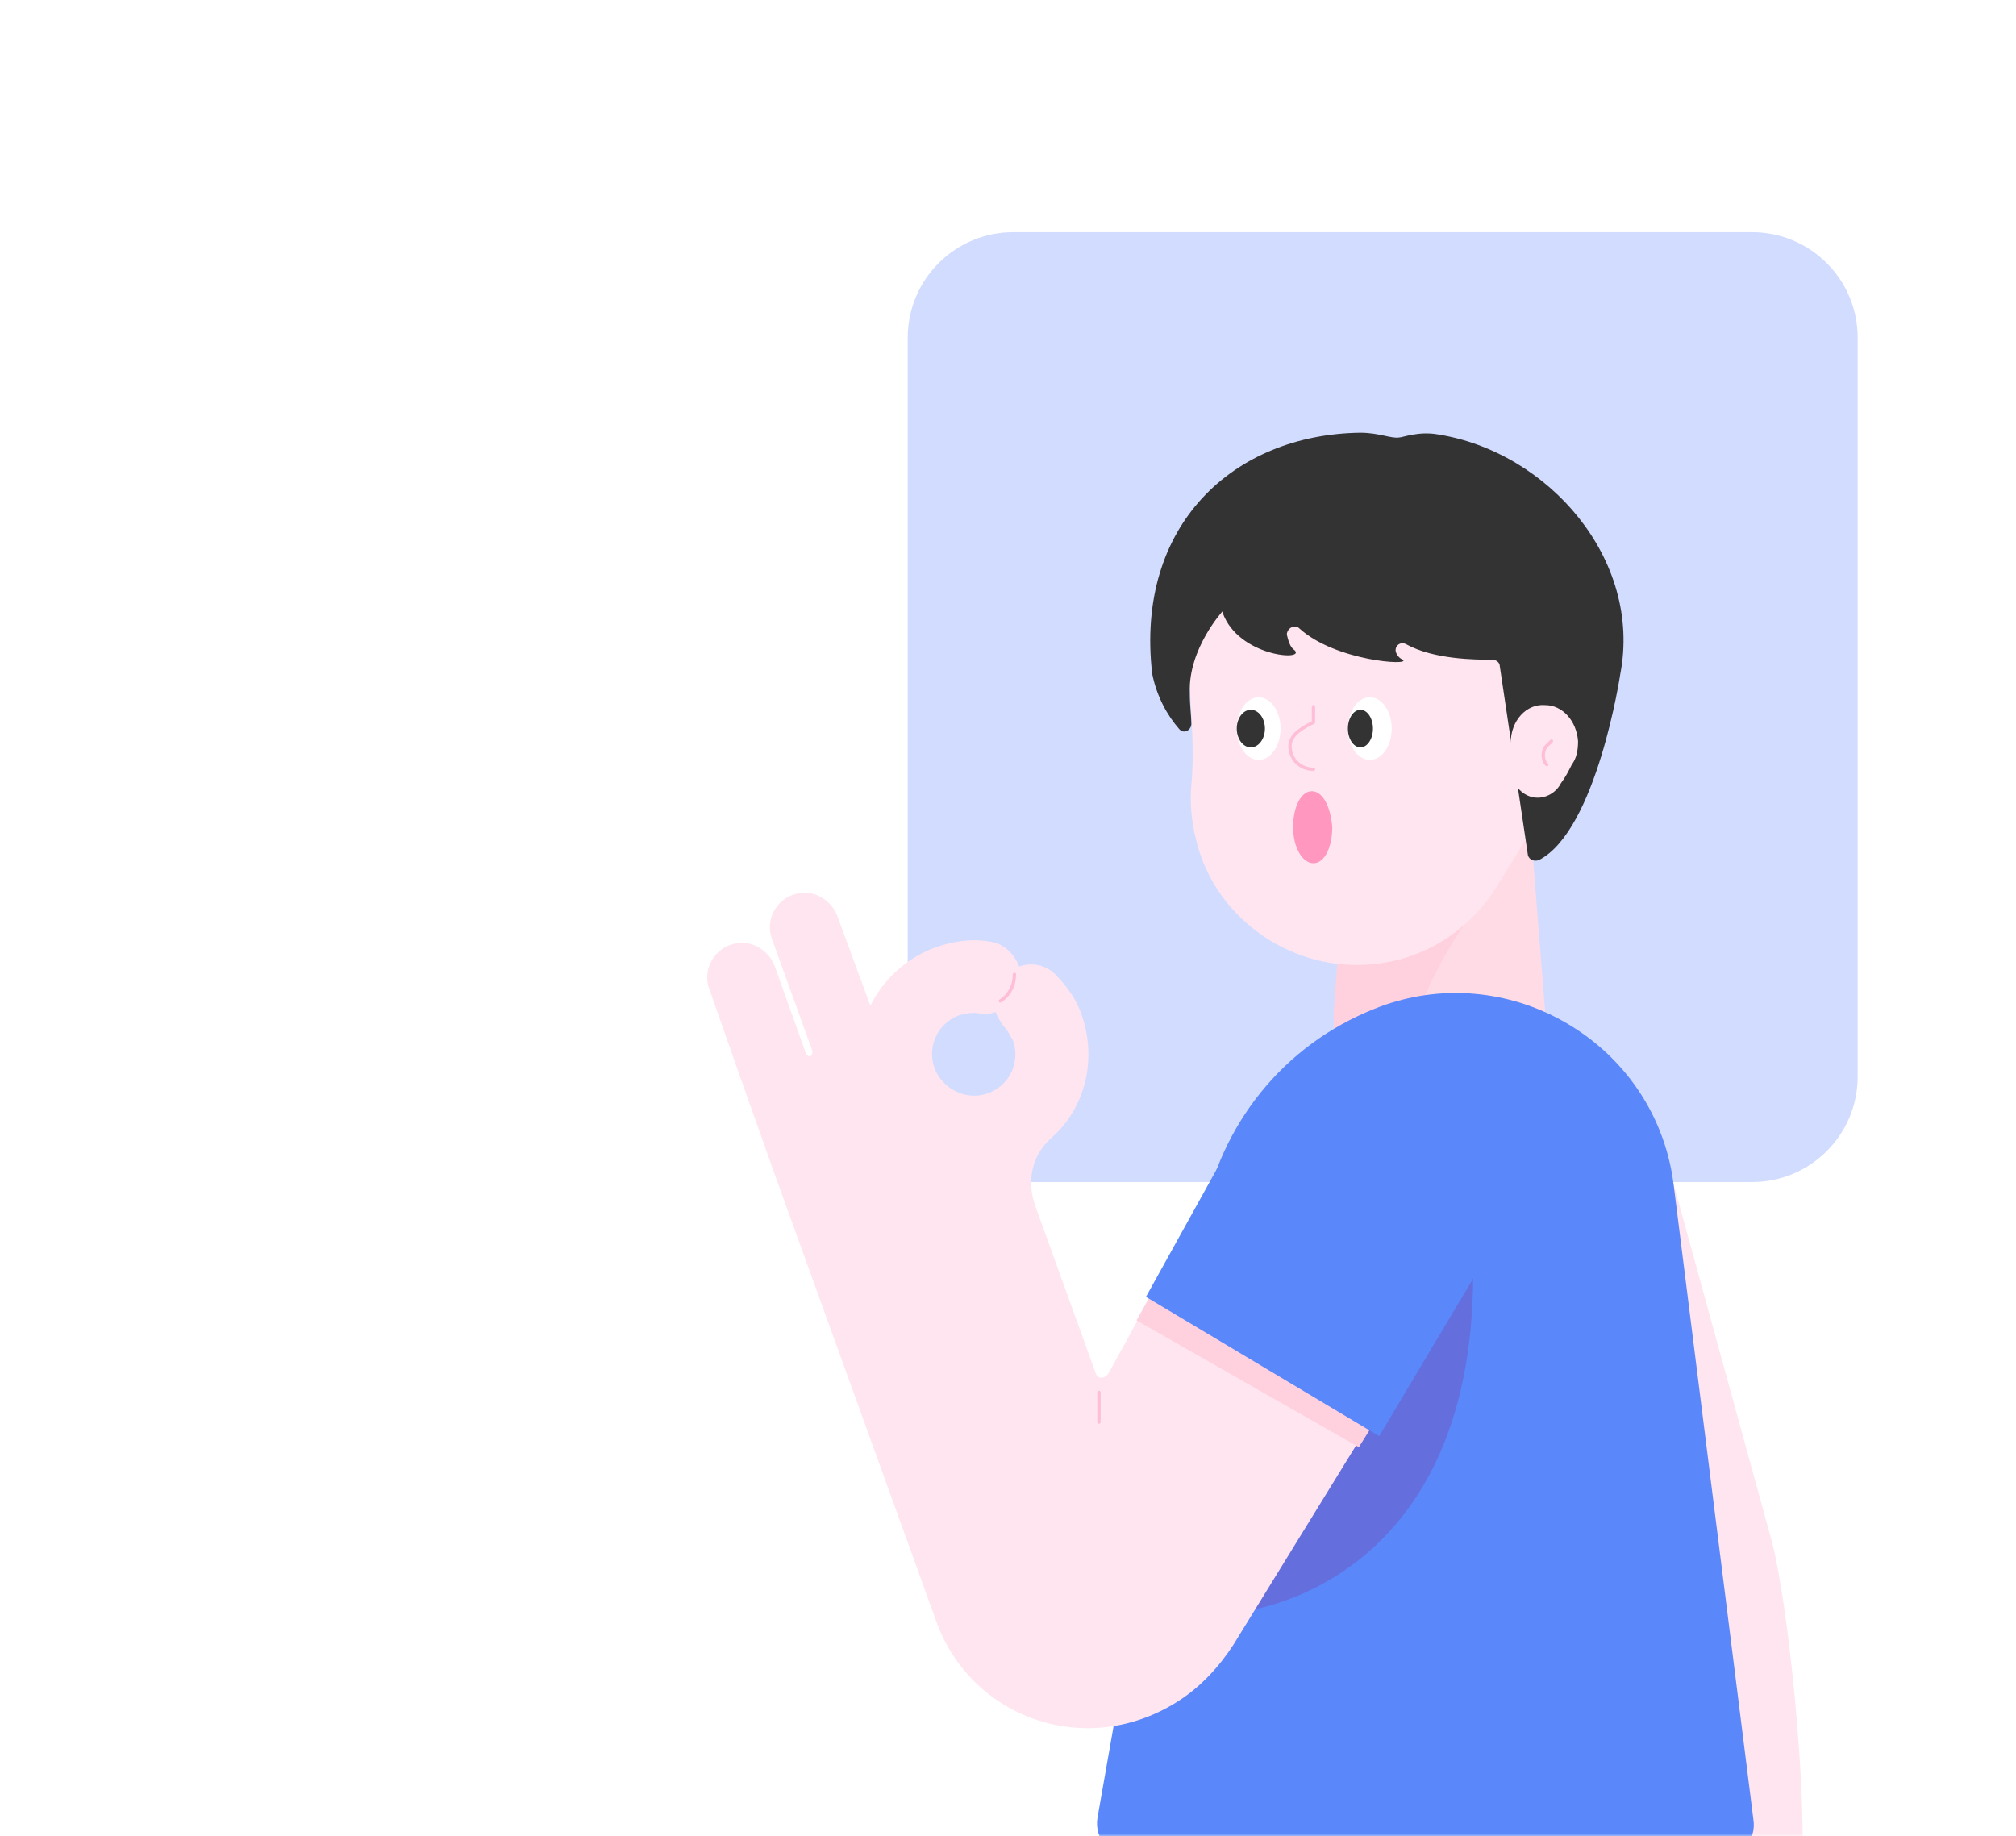<svg width="382" height="348" viewBox="0 0 382 348" fill="none" xmlns="http://www.w3.org/2000/svg">
<mask id="mask0" mask-type="alpha" maskUnits="userSpaceOnUse" x="0" y="0" width="382" height="348">
<path d="M382 348L3.05176e-05 348L2.19259e-06 24C1.03382e-06 10.745 10.745 2.02057e-06 24 8.61793e-07L358 -2.83374e-05C371.255 -2.94962e-05 382 10.745 382 24L382 348Z" fill="#1EB4BE"/>
</mask>
<g mask="url(#mask0)">
<g filter="url(#filter0_d)">
<path d="M332 40H192C180.954 40 172 48.954 172 60V200C172 211.046 180.954 220 192 220H332C343.046 220 352 211.046 352 200V60C352 48.954 343.046 40 332 40Z" fill="#D2DCFF"/>
<path d="M289.523 146.529H256L253.033 187.766C251.55 199.633 261.043 201.413 272.91 201.413C284.777 201.413 293.973 199.633 292.787 187.766L289.523 146.529Z" fill="#FFDBE5"/>
<path d="M281.81 166.406C275.58 171.45 266.977 188.36 264.9 200.82C258.077 199.93 253.033 197.557 252.737 190.733C252.737 189.547 252.737 188.36 252.737 187.767V187.47L254.22 167.296L281.81 166.406Z" fill="#FFD0DD"/>
<path d="M225.146 123.687C224.85 101.734 242.947 83.934 265.197 84.527C284.777 85.12 301.093 101.14 302.28 121.017C302.873 129.917 300.203 138.521 295.457 145.344C291.303 151.277 287.447 157.804 283.59 164.034C277.36 174.121 265.79 180.351 252.737 178.571C240.276 176.791 229.596 167.594 226.63 155.134C225.74 151.574 225.443 148.014 225.74 144.751C226.333 138.521 225.74 132.291 225.443 126.061C225.147 125.171 225.146 124.28 225.146 123.687Z" fill="#FFE5EF"/>
<path d="M218.323 123.687C215.06 95.503 233.75 78.297 257.78 78C261.34 78 263.713 79.187 265.197 78.89C265.79 78.89 268.757 77.703 272.317 78.297C293.38 81.56 311.18 102.03 307.027 123.687C307.027 123.687 302.577 153.354 291.6 158.99C290.71 159.287 289.82 158.99 289.523 158.1L284.183 122.203C284.183 121.61 283.59 121.017 282.7 121.017C279.733 121.017 271.723 121.017 266.383 118.05C265.197 117.457 264.01 118.643 264.603 119.83C264.9 120.423 265.197 120.72 265.79 121.017C267.57 122.204 253.033 121.314 246.21 115.084C245.32 114.194 243.836 115.083 243.836 116.27C244.133 117.457 244.43 118.643 245.32 119.237C247.396 121.313 234.64 120.424 231.673 112.117V111.82C231.673 111.82 225.147 118.94 225.443 127.247C225.443 129.917 225.74 131.697 225.74 133.18C225.74 134.367 224.256 135.257 223.366 134.07C221.29 131.697 219.213 128.137 218.323 123.687Z" fill="#333333"/>
<path d="M286.26 136.74C286.26 132.587 289.226 129.323 292.786 129.62C296.05 129.62 298.72 132.587 299.016 136.443C299.016 138.223 298.72 139.707 297.83 140.893C297.236 142.08 296.643 143.267 295.753 144.453C294.863 146.233 292.786 147.42 290.71 147.123C288.633 146.827 286.853 145.047 286.26 142.673C286.26 142.08 285.963 141.487 286.26 140.893C286.26 139.707 286.26 138.52 286.26 137.333C286.26 137.037 286.26 137.037 286.26 136.74Z" fill="#FFE5EF"/>
<path d="M238.496 140.005C240.79 140.005 242.649 137.348 242.649 134.071C242.649 130.794 240.79 128.138 238.496 128.138C236.202 128.138 234.343 130.794 234.343 134.071C234.343 137.348 236.202 140.005 238.496 140.005Z" fill="white"/>
<path d="M259.56 140.005C261.854 140.005 263.713 137.348 263.713 134.071C263.713 130.794 261.854 128.138 259.56 128.138C257.266 128.138 255.406 130.794 255.406 134.071C255.406 137.348 257.266 140.005 259.56 140.005Z" fill="white"/>
<path d="M237.013 137.63C238.487 137.63 239.683 136.037 239.683 134.07C239.683 132.104 238.487 130.51 237.013 130.51C235.538 130.51 234.343 132.104 234.343 134.07C234.343 136.037 235.538 137.63 237.013 137.63Z" fill="#333333"/>
<path d="M257.78 137.63C259.091 137.63 260.153 136.037 260.153 134.07C260.153 132.104 259.091 130.51 257.78 130.51C256.469 130.51 255.406 132.104 255.406 134.07C255.406 136.037 256.469 137.63 257.78 137.63Z" fill="#333333"/>
<path d="M341.487 347.703V348H297.58C298.47 325.453 294.567 304.953 288.633 283.296L270.833 218.919L304.95 208.239C309.4 206.756 314.147 209.426 315.333 213.876L335.803 288.339C339.067 301.393 342.08 334.056 341.487 347.703Z" fill="#FFE5EF"/>
<path d="M293.974 188.359C283.59 183.316 271.427 182.723 260.45 187.173C243.244 193.996 231.08 209.126 227.817 227.519L207.94 340.55C207.347 344.407 210.313 347.967 214.17 347.967H326.014C329.871 347.967 332.837 344.703 332.244 340.847L317.114 220.4C315.334 206.456 306.731 194.589 293.974 188.359Z" fill="#5A87FA"/>
<path d="M273.8 240.278L235.233 301.392C235.233 301.392 279.14 297.238 279.14 237.312L273.8 240.278Z" fill="#646EDC"/>
<path d="M248.583 145.938C246.506 145.938 245.023 148.905 245.023 152.761C245.023 156.618 246.803 159.585 248.88 159.585C250.956 159.585 252.44 156.618 252.44 152.761C252.143 148.905 250.66 145.938 248.583 145.938Z" fill="#FF97BF"/>
<path d="M293.974 136.444L293.084 137.334C292.194 138.224 292.194 140.004 293.084 140.894" stroke="#FFBED7" stroke-width="0.63" stroke-miterlimit="10" stroke-linecap="round" stroke-linejoin="round"/>
<path d="M248.88 141.783C246.507 141.783 244.43 140.003 244.43 137.333C244.43 134.96 247.693 133.477 248.88 132.883V129.917" stroke="#FFBED7" stroke-width="0.63" stroke-miterlimit="10" stroke-linecap="round" stroke-linejoin="round"/>
<path d="M266.383 199.042C253.923 195.185 240.573 200.822 234.343 212.095L210.016 256.299C209.126 257.485 207.94 257.189 207.643 256.299L196.073 224.259C194.59 219.808 195.48 215.062 199.04 211.798C205.566 206.162 207.94 196.965 204.973 188.362C204.083 185.692 202.303 183.022 200.226 180.945C198.446 178.868 195.48 178.275 193.106 179.165C192.216 176.792 190.14 174.715 187.47 174.418C183.91 173.825 180.35 174.418 177.086 175.605C171.45 177.682 167.296 181.835 164.923 186.582L158.693 169.672C157.506 166.408 153.946 164.332 150.386 165.518C146.826 166.705 145.046 170.562 146.233 173.825L153.946 195.185C153.946 195.482 153.946 195.778 153.65 196.075C153.353 196.372 153.056 196.075 152.759 195.778L146.826 179.165C145.639 175.902 142.079 173.825 138.519 175.012C134.959 176.198 133.179 180.055 134.366 183.318L140.299 200.228L146.826 218.622L177.383 303.172C183.91 321.566 205.863 329.576 223.367 318.302C227.52 315.632 231.08 311.776 233.75 307.622L276.47 238.202C286.26 224.259 280.92 206.162 266.383 199.042ZM177.086 198.448C175.603 194.295 177.68 189.845 181.833 188.362C183.02 188.065 184.206 187.768 185.69 188.065C186.876 188.362 187.766 188.065 188.656 187.768C188.953 188.658 189.546 189.548 190.14 190.438C191.03 191.328 191.326 192.218 191.92 193.108C193.403 197.262 191.326 201.712 187.173 203.195C183.02 204.678 178.57 202.305 177.086 198.448Z" fill="#FFE5EF"/>
<path d="M192.216 180.646C192.216 182.722 191.326 184.502 189.546 185.689" stroke="#FFBED7" stroke-width="0.63" stroke-miterlimit="10" stroke-linecap="round" stroke-linejoin="round"/>
<path d="M208.237 259.857V265.494" stroke="#FFBED7" stroke-width="0.63" stroke-miterlimit="10" stroke-linecap="round" stroke-linejoin="round"/>
<path d="M215.356 246.21L257.483 270.24L267.867 253.627L225.146 228.707L215.356 246.21Z" fill="#FFD0DD"/>
<path d="M281.81 215.653C279.734 207.939 274.097 201.413 266.977 198.149C254.22 194.293 239.98 199.929 233.75 211.796L217.137 241.76L261.34 268.163L278.844 238.793C282.7 231.969 283.887 223.366 281.81 215.653Z" fill="#5A87FA"/>
</g>
</g>
<defs>
<filter id="filter0_d" x="118" y="28" width="250" height="340" filterUnits="userSpaceOnUse" color-interpolation-filters="sRGB">
<feFlood flood-opacity="0" result="BackgroundImageFix"/>
<feColorMatrix in="SourceAlpha" type="matrix" values="0 0 0 0 0 0 0 0 0 0 0 0 0 0 0 0 0 0 127 0"/>
<feOffset dy="4"/>
<feGaussianBlur stdDeviation="8"/>
<feColorMatrix type="matrix" values="0 0 0 0 0 0 0 0 0 0 0 0 0 0 0 0 0 0 0.08 0"/>
<feBlend mode="normal" in2="BackgroundImageFix" result="effect1_dropShadow"/>
<feBlend mode="normal" in="SourceGraphic" in2="effect1_dropShadow" result="shape"/>
</filter>
</defs>
</svg>
